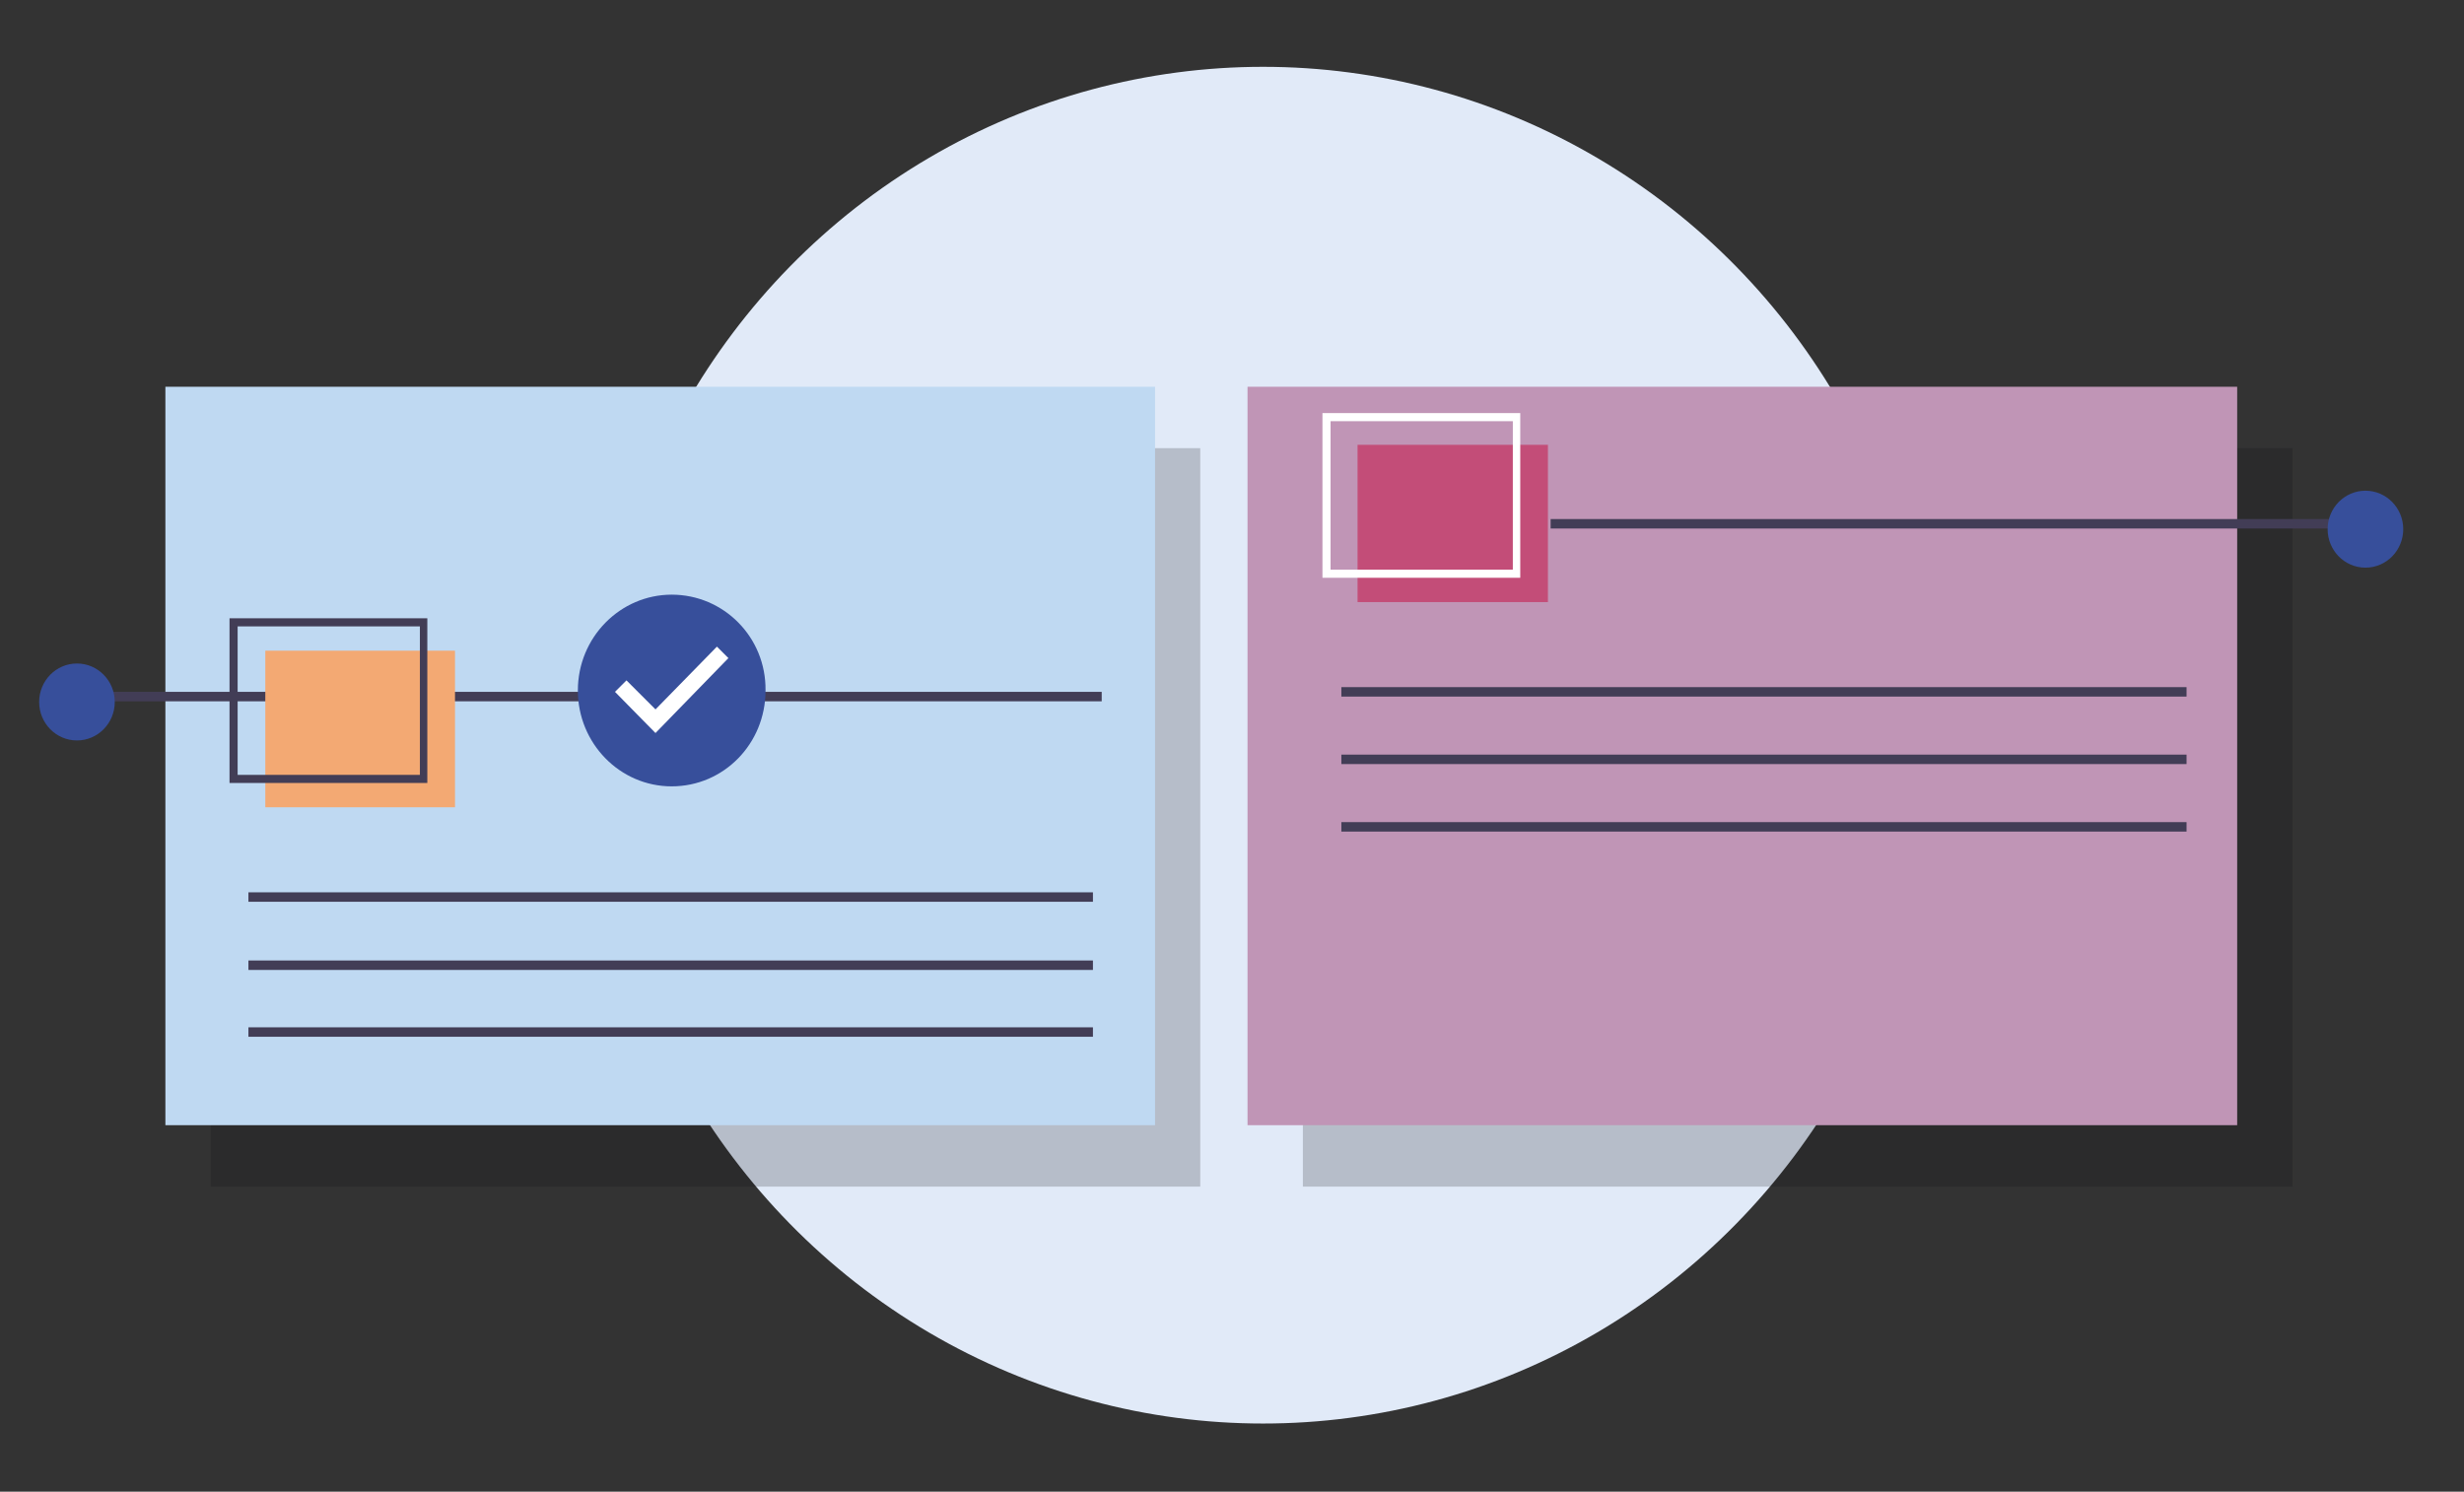 <?xml version="1.0" encoding="UTF-8"?>
<svg enable-background="new 0 0 365 221" version="1.1" viewBox="0 0 365 221" xml:space="preserve" xmlns="http://www.w3.org/2000/svg">
<rect x="0" y="0" width="365" height="221" fill="#333333" stroke="none"/>
<style type="text/css">
	.st0{display:none;}
	.st1{display:inline;fill:#A0616A;}
	.st2{display:inline;fill:#CECCDF;}
	.st3{display:inline;fill:#661F5C;}
	.st4{display:inline;fill:#2F2F41;}
	.st5{display:inline;fill:#575B89;}
	.st6{fill:#E1EAF8;}
	.st7{opacity:0.2;fill:#0A0D10;enable-background:new    ;}
	.st8{fill:#BFD9F2;}
	.st9{fill:#C095B6;}
	.st10{fill:#423D56;}
	.st11{fill:#F3A973;}
	.st12{fill:#374F9B;}
	.st13{fill:#FFFFFF;}
	.st14{fill:#C34D78;}
</style>
<g class="st0">
	<path class="st1" d="m253.6 185c5.2-11.8 20.1 11.6 20.1 11.6l-3.2 6.4s-26.3-9.5-16.9-18"/>
	<path class="st2" d="m266.8 200.8 3.9-7.4 0.2-0.4s15.5 5.7 25.2 9.2c1.2 0.4 2.6 1 4 1.7 10.6 5 27.4 15.7 27.4 15.7l21.3 12.9s4.6 3.4 15.5 5.7c0.5 0.1 1 0.2 1.4 0.4 0 1.4 0 2.9-0.1 4.4-0.3 4.9-0.5 10-0.8 15.2l-36.8-14.8-28-16.6-8.8-5.2-6.7-4-0.6-0.4s-7.1-3.4-9.3-6.8c-2.1-3.3-9.5-6-9.5-6l1.7-3.6z"/>
	<path class="st3" d="m266.8 200.8 3.9-7.4 0.2-0.4s15.5 5.7 25.2 9.2c1.2 0.4 2.6 1 4 1.7 10.6 5 27.4 15.7 27.4 15.7l21.3 12.9s4.6 3.4 15.5 5.7c0.5 0.1 1 0.2 1.4 0.4 0 1.4 0 2.9-0.1 4.4-0.3 4.9-0.5 10-0.8 15.2l-36.8-14.8-28-16.6-8.8-5.2-6.7-4-0.6-0.4s-7.1-3.4-9.3-6.8c-2.1-3.3-9.5-6-9.5-6l1.7-3.6z"/>
	<polygon class="st1" points="309.2 473.9 307.6 491.2 320.2 491.2 320.2 474.6"/>
	<polygon class="st1" points="357.3 473.9 357.3 493.6 373.1 492.8 369.1 473.9"/>
	<path class="st4" d="m295 327.2c-7.1 3.9 0 78.1 0 78.1l12.6 74.1 15.8 1.6s0-20.5 0.8-36.3-3.1-30.8-3.1-30.8l9.5-61.5 18.9 57.6c-2.4 18.1 5.5 37.9 5.5 37.9l0.8 21.3 0.8 7.9h14.2s0-8.7 3.1-21.3-4.7-56-4.7-56-0.8-48.9-1.6-63.1-4.7-12.6-4.7-12.6-60.8-0.9-67.9 3.1z"/>
	<path class="st1" d="m340 167.8c0 10.9-8.8 19.7-19.7 19.7s-13.2-4.4-18.7-18.8c-3.9-10.2 7.8-20.6 18.7-20.6 10.8 0 19.7 8.8 19.7 19.7z"/>
	<path class="st1" d="m312 181.6c2.4 4.7 0 22.9 0 22.9s36.3-0.8 31.5-3.9c-4.7-3.1-7.9-26-7.9-26l-23.6 7z"/>
	<path class="st1" d="m280.6 331.6s6.3 21-6.1 23.9c-12.9 3-1-23.2-1-23.2l7.1-0.7z"/>
	<path class="st4" d="m338.2 182c3.3-5.3 4.9-7.3 5.8-13.4s-0.6-12.9-5.2-17.1c-4.8-4.5-11.9-5.3-18.5-5.9-2.6-0.2-5.3-0.4-7.6 0.7-1.3 0.7-2.4 1.8-3.9 2.2-1.4 0.4-3.4-0.2-3.5-1.7-0.3 3.8-3.4 6.8-7.2 6.8 4.3 3.2 1 11.6 5.6 14.3 2.5 1.4 5.6 0.1 8.4 0.8 4.2 1.1 5.8 6.1 8.4 9.6 4.3 5.3 11.7 7 17.9 4l-0.2-0.3z"/>
	<path class="st3" d="m300 204c4.6-2.1 9.5-4.4 11.9-5.6l0.6-0.3c4.9-1.8 20.4-2.9 27.5-3.3 2.3-0.1 3.7-0.2 3.7-0.2 13.4 10.7 21.4 26.8 21.8 44 0 1.4 0 2.9-0.1 4.4-0.3 4.9-0.5 10-0.8 15.2-1 18.1-2.1 36.3-2.8 43-0.8 8 0.2 16.1 2.8 23.7 0.4 1 0.7 2.1 1.2 3.1l-71.8 2.4v-2.3c-0.1-4.4 2.9-6.5 1.7-16.5 2.2-9 5.6-10.1 3.4-15.7 0-3.4-2.8-10.6-1.1-15.7 1-3 0-7.3 0-7.3l-0.4-2.6-6.6-48.6-1.6-11.9-0.1-0.8c0.2-0.1 5.3-2.5 10.7-5z"/>
	<path class="st3" d="m298.9 264.1-9.5 50.5s-0.8 7.9-3.1 11c-2.4 3.1-2.4 11-2.4 11l-12.6-1.6v-26.8c0-10.2 5.5-35.5 5.5-35.5l4.7-24.4s1.6-5.5 0-16.6 7.9-22.1 7.9-22.1h11l-1.5 54.5z"/>
	<ellipse class="st5" cx="339.3" cy="505.5" rx="84.7" ry="10.4"/>
	<path class="st4" d="m306 477.8s-3.1 2.4-12.6 3.1c-9.5 0.8-4.7 14.2-4.7 14.2s24.5 12.6 26.8 14.2c2.4 1.6 9.5 0 15-4.7s-1.6-14.2-4.7-21.3-10.2 2.4-10.2 2.4l-9.6-7.9z"/>
	<path class="st4" d="m354.9 487.3s-2.4 11.8-3.9 18.9c-1.6 7.1 10.2 3.9 28.4 3.9s-0.8-15-0.8-15-2.4-10.2-5.5-12.6-3.1 5.5-3.1 5.5c-7.2-11-15.1-0.7-15.1-0.7z"/>
</g>

	<ellipse class="st6" cx="187.1" cy="110.4" rx="98.9" ry="100.5"/>
	
		<rect class="st7" x="31.2" y="66.4" width="146.6" height="109.4"/>
		<rect class="st7" x="193" y="66.4" width="146.6" height="109.4"/>
		<rect class="st8" x="24.5" y="57.3" width="146.6" height="109.4"/>
		<rect class="st9" x="184.8" y="57.3" width="146.6" height="109.4"/>
		
			<rect class="st10" x="7.4" y="102.5" width="155.8" height="1.4"/>
			<rect class="st10" x="36.8" y="132.2" width="125.1" height="1.4"/>
			<rect class="st10" x="36.8" y="142.3" width="125.1" height="1.4"/>
			<rect class="st10" x="36.8" y="152.2" width="125.1" height="1.4"/>
			<rect class="st11" x="39.3" y="96.4" width="28.1" height="23.2"/>
			<path class="st10" d="m63.3 116h-29.3v-24.4h29.3v24.4zm-28.1-1.2h27v-22h-27v22z"/>
			<ellipse class="st12" cx="11.4" cy="104" rx="5.6" ry="5.7"/>
			<ellipse class="st13" cx="99.5" cy="102.5" rx="12.6" ry="12.8"/>
			<path class="st12" d="m99.5 88.1c-7.6 0-13.9 6.3-13.9 14.2 0 7.8 6.2 14.2 13.9 14.2s13.9-6.3 13.9-14.2c0.1-7.9-6.2-14.2-13.9-14.2zm-2.4 20.5-6-6.1 1.7-1.7 4.3 4.3 9.1-9.3 1.7 1.7-10.8 11.1z"/>
		
		
			<rect class="st10" x="198.7" y="101.8" width="125.2" height="1.4"/>
			<rect class="st10" x="198.7" y="111.8" width="125.2" height="1.4"/>
			<rect class="st10" x="198.7" y="121.8" width="125.2" height="1.4"/>
			<rect class="st14" x="201.1" y="65.9" width="28.2" height="23.3"/>
			<path class="st13" d="m225.2 85.6h-29.3v-24.4h29.3v24.4zm-28.1-1.2h27v-22h-27v22z"/>
		
	
	<polyline class="st10" points="229.7 78.3 354.5 78.3 354.5 76.9 229.7 76.9"/>
	<ellipse class="st12" cx="350.4" cy="78.4" rx="5.6" ry="5.7"/>

</svg>
